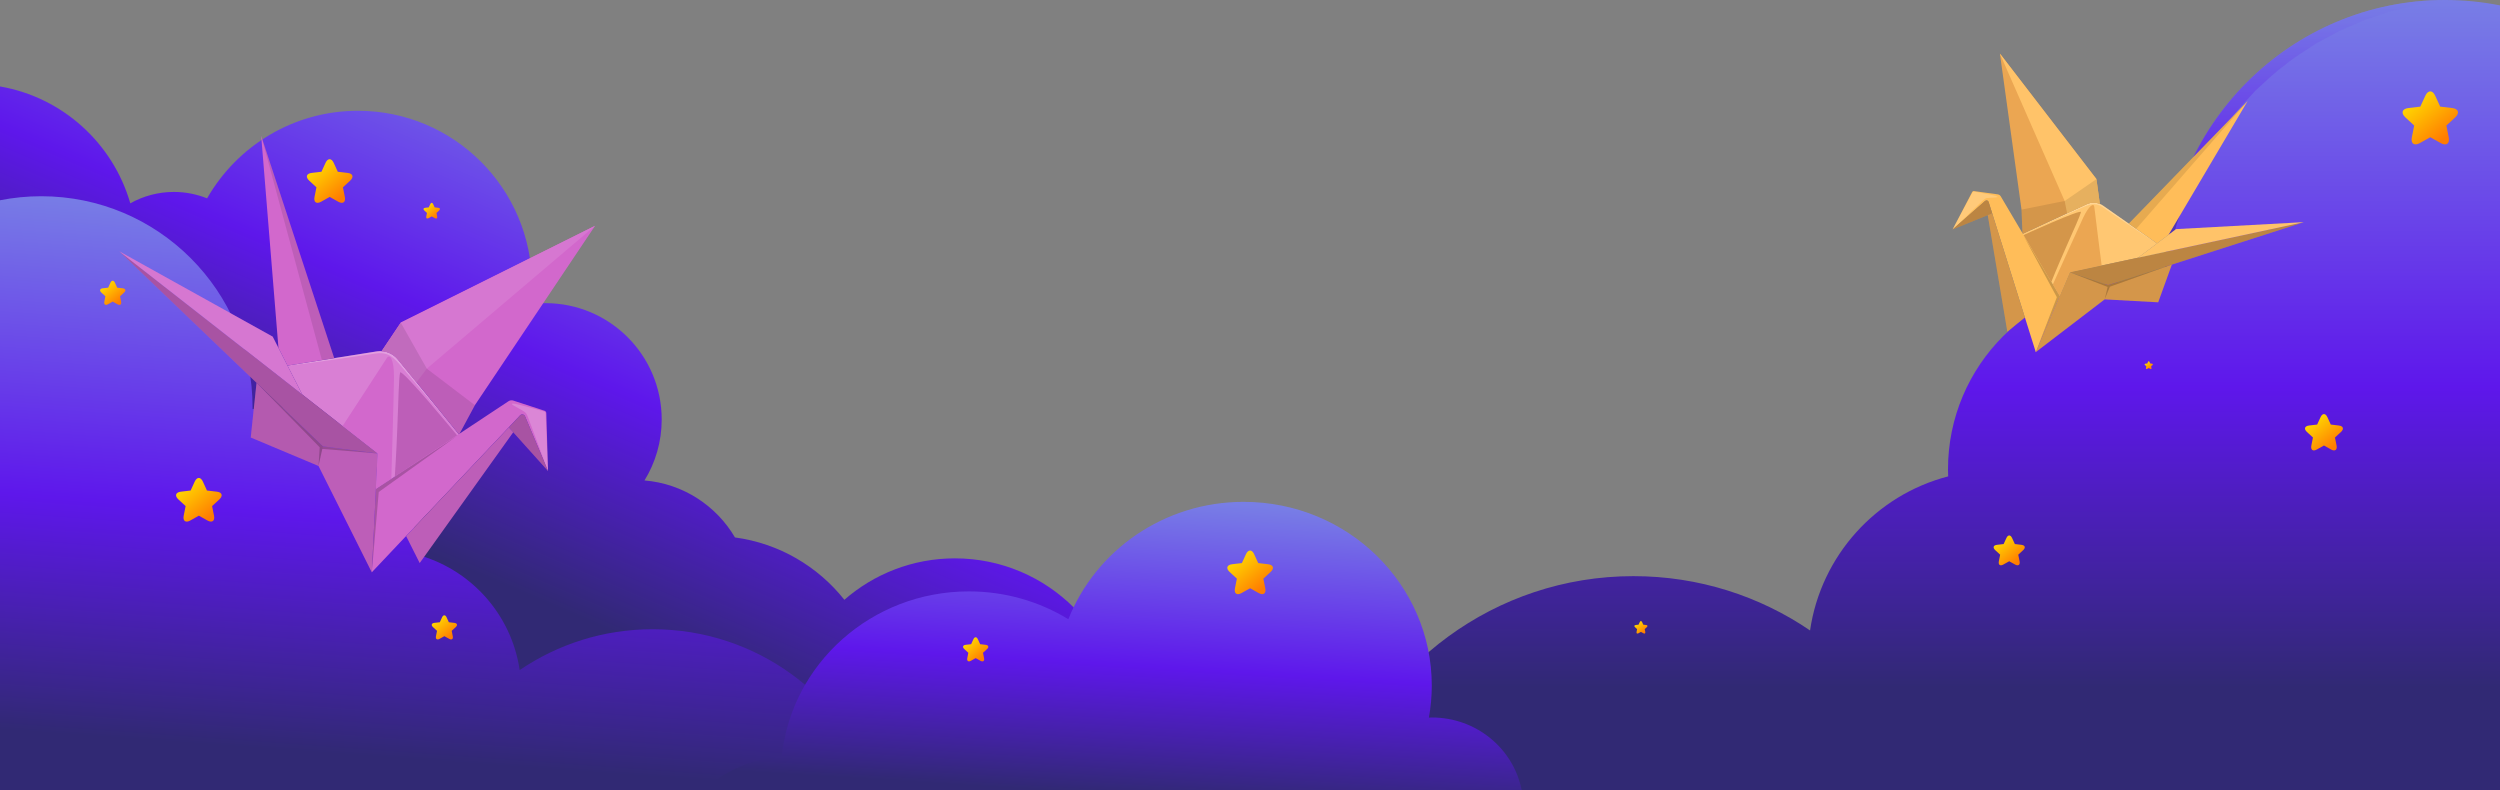 <?xml version="1.0" encoding="UTF-8"?>
<svg xmlns="http://www.w3.org/2000/svg" xmlns:xlink="http://www.w3.org/1999/xlink" viewBox="0 0 807.96 255.36">
  <rect x="0" y="0" width="807.96" height="255.36" fill="#808080" stroke="none"/>
  <defs>
    <style>
      .cls-1 {
        fill: url(#linear-gradient-2);
      }

      .cls-2 {
        fill: #ffbd59;
      }

      .cls-3 {
        fill: #d268cc;
      }

      .cls-4 {
        fill: url(#Degradado_sin_nombre_127-4);
        mix-blend-mode: overlay;
        opacity: .5;
      }

      .cls-5 {
        fill: url(#linear-gradient-6);
      }

      .cls-6 {
        isolation: isolate;
      }

      .cls-7, .cls-8 {
        opacity: .2;
      }

      .cls-9, .cls-10 {
        opacity: .1;
      }

      .cls-9, .cls-11, .cls-8, .cls-12 {
        fill: #fff;
      }

      .cls-13 {
        opacity: .05;
      }

      .cls-14 {
        fill: url(#linear-gradient-11);
      }

      .cls-15 {
        fill: url(#linear-gradient-10);
      }

      .cls-16 {
        fill: url(#Degradado_sin_nombre_127-5);
      }

      .cls-17 {
        fill: url(#Degradado_sin_nombre_127-2);
      }

      .cls-18 {
        fill: #eba652;
      }

      .cls-19 {
        fill: url(#Degradado_sin_nombre_127-3);
      }

      .cls-20 {
        fill: url(#linear-gradient-5);
      }

      .cls-11 {
        opacity: .25;
      }

      .cls-12 {
        opacity: .15;
      }

      .cls-21 {
        fill: url(#linear-gradient-7);
      }

      .cls-22 {
        fill: url(#linear-gradient-9);
      }

      .cls-23 {
        fill: url(#linear-gradient-3);
      }

      .cls-24 {
        fill: url(#linear-gradient);
      }

      .cls-25 {
        fill: url(#linear-gradient-4);
      }

      .cls-26 {
        fill: url(#linear-gradient-8);
      }

      .cls-27 {
        fill: url(#Degradado_sin_nombre_127);
      }

      .cls-28 {
        fill: url(#linear-gradient-12);
      }
    </style>
    <linearGradient id="Degradado_sin_nombre_127" data-name="Degradado sin nombre 127" x1="2880.43" y1="34.74" x2="2955.51" y2="210.08" gradientTransform="translate(3104.39) rotate(-180) scale(1 -1)" gradientUnits="userSpaceOnUse">
      <stop offset="0" stop-color="#787ee6"/>
      <stop offset=".49" stop-color="#5e17eb"/>
      <stop offset=".87" stop-color="#312974"/>
    </linearGradient>
    <linearGradient id="Degradado_sin_nombre_127-2" data-name="Degradado sin nombre 127" x1="2956.23" y1="71.51" x2="2970.77" y2="271.59" xlink:href="#Degradado_sin_nombre_127"/>
    <linearGradient id="Degradado_sin_nombre_127-3" data-name="Degradado sin nombre 127" x1="619.79" y1="0" x2="619.79" y2="255.36" gradientTransform="matrix(1, 0, 0, 1, 0, 0)" xlink:href="#Degradado_sin_nombre_127"/>
    <linearGradient id="Degradado_sin_nombre_127-4" data-name="Degradado sin nombre 127" x1="744.94" y1="0" x2="744.94" y2="90.84" gradientTransform="matrix(1, 0, 0, 1, 0, 0)" xlink:href="#Degradado_sin_nombre_127"/>
    <linearGradient id="Degradado_sin_nombre_127-5" data-name="Degradado sin nombre 127" x1="-1530.22" y1="160.91" x2="-1523.42" y2="270.96" gradientTransform="translate(-1164.82) rotate(-180) scale(1 -1)" xlink:href="#Degradado_sin_nombre_127"/>
    <linearGradient id="linear-gradient" x1="528.62" y1="200.89" x2="531.41" y2="204.32" gradientUnits="userSpaceOnUse">
      <stop offset="0" stop-color="#ffe601"/>
      <stop offset="1" stop-color="#ff7c01"/>
    </linearGradient>
    <linearGradient id="linear-gradient-2" x1="140.32" y1="199.18" x2="145.7" y2="205.78" xlink:href="#linear-gradient"/>
    <linearGradient id="linear-gradient-3" x1="33.14" y1="91.05" x2="38.52" y2="97.65" xlink:href="#linear-gradient"/>
    <linearGradient id="linear-gradient-4" x1="312.02" y1="206.27" x2="317.4" y2="212.87" xlink:href="#linear-gradient"/>
    <linearGradient id="linear-gradient-5" x1="778.21" y1="30.26" x2="790.03" y2="44.76" xlink:href="#linear-gradient"/>
    <linearGradient id="linear-gradient-6" x1="137.4" y1="65.77" x2="140.89" y2="70.06" xlink:href="#linear-gradient"/>
    <linearGradient id="linear-gradient-7" x1="693.37" y1="116.85" x2="695.12" y2="119" xlink:href="#linear-gradient"/>
    <linearGradient id="linear-gradient-8" x1="58.32" y1="155.07" x2="68.04" y2="167" xlink:href="#linear-gradient"/>
    <linearGradient id="linear-gradient-9" x1="398.07" y1="178.53" x2="407.79" y2="190.46" xlink:href="#linear-gradient"/>
    <linearGradient id="linear-gradient-10" x1="746.13" y1="134.33" x2="754.23" y2="144.27" xlink:href="#linear-gradient"/>
    <linearGradient id="linear-gradient-11" x1="100.6" y1="52.05" x2="110.32" y2="63.98" xlink:href="#linear-gradient"/>
    <linearGradient id="linear-gradient-12" x1="645.29" y1="173.46" x2="651.95" y2="181.62" xlink:href="#linear-gradient"/>
  </defs>
  <g class="cls-6">
    <g id="Capa_2" data-name="Capa 2">
      <g id="Capa_18" data-name="Capa 18">
        <g>
          <path class="cls-27" d="M0,239.73V27.94c20.21,3.48,36.52,18.35,42.11,37.77,4.17-2.34,8.98-3.68,14.1-3.68,3.79,0,7.4,.75,10.72,2.07,9.69-16.91,27.9-28.3,48.77-28.3,31.04,0,56.21,25.18,56.21,56.25,0,2.1-.12,4.17-.35,6.22,1.54-.19,3.11-.3,4.71-.3,20.75,0,37.58,16.83,37.58,37.61,0,7.22-2.04,13.96-5.56,19.69,12.48,1.04,23.22,8.17,29.24,18.42,14.28,1.92,26.81,9.38,35.35,20.15,9.56-8.33,22.05-13.39,35.72-13.39,30.08,0,54.46,24.4,54.46,54.5v4.77H0Z"/>
          <path class="cls-17" d="M0,255.36V64.72c4.3-.85,8.75-1.3,13.31-1.3,37.73,0,68.32,30.57,68.32,68.28,0,.18-.01,.35-.01,.53,2.27-.35,4.6-.53,6.97-.53,25.29,0,45.78,20.48,45.78,45.75,0,.57-.02,1.13-.04,1.69,17.53,4.53,30.96,19.23,33.62,37.42,12.26-8.33,27.05-13.2,42.99-13.2,33.7,0,62.29,21.77,72.52,51.99H0Z"/>
          <g>
            <path class="cls-19" d="M807.96,255.36V1.74c-5.72-1.13-11.62-1.74-17.67-1.74-50.1,0-90.71,40.67-90.71,90.84,0,.23,.02,.47,.02,.7-3.02-.46-6.11-.7-9.25-.7-33.57,0-60.79,27.25-60.79,60.87,0,.75,.03,1.5,.06,2.25-23.27,6.02-41.1,25.58-44.64,49.79-16.27-11.08-35.92-17.55-57.08-17.55-44.74,0-82.71,28.96-96.29,69.17h376.35Z"/>
            <path class="cls-4" d="M781.02,1.59c-1.13,.32-2.35,.6-3.64,.93-1.29,.32-2.65,.66-4.1,1.02-1.44,.32-2.92,.94-4.47,1.42-1.54,.52-3.15,1.06-4.81,1.62-1.6,.73-3.28,1.41-4.98,2.15-.85,.36-1.71,.73-2.59,1.1-.86,.4-1.68,.91-2.54,1.36-1.7,.95-3.46,1.85-5.23,2.79-3.32,2.28-6.95,4.29-10.17,7.02-3.43,2.45-6.45,5.48-9.61,8.34-2.85,3.17-5.88,6.2-8.32,9.63-2.72,3.23-4.74,6.86-7.01,10.19-.95,1.77-1.84,3.54-2.79,5.23-.46,.86-.96,1.69-1.36,2.55-.37,.87-.74,1.74-1.1,2.59-.74,1.71-1.45,3.37-2.14,4.98-.56,1.67-1.1,3.27-1.62,4.82-.48,1.56-1.1,3.03-1.42,4.48-.36,1.46-.7,2.84-1.02,4.13-.33,1.3-.61,2.53-.92,3.66-.19,1.15-.36,2.21-.51,3.16-.62,3.83-1.07,6.07-1.07,6.07,0-50.17,40.61-90.84,90.71-90.84,0,0-2.21,.45-6.07,1.07-.97,.16-2.04,.33-3.2,.52Z"/>
          </g>
          <path class="cls-16" d="M227.35,255.36c6.74-6.14,15.54-10.16,25.3-10.88,3.11-29.96,29-53.35,60.47-53.35,11.81,0,22.82,3.3,32.15,9,8.81-22.2,30.85-37.94,56.67-37.94,33.57,0,60.79,26.6,60.79,59.42,0,3.52-.33,6.97-.93,10.32,.31,0,.62-.05,.93-.05,14.43,0,26.43,10.11,29.05,23.47H227.35Z"/>
          <path class="cls-24" d="M531.99,201.99l-.91-.11-.38-.83c-.21-.45-.55-.45-.76,0l-.38,.83-.91,.11c-.5,.06-.6,.38-.23,.72l.67,.62-.18,.89c-.1,.49,.18,.69,.62,.45h0s.79-.45,.79-.45l.79,.44h0c.44,.25,.71,.04,.62-.45l-.18-.89,.67-.62c.37-.34,.26-.66-.23-.72Z"/>
          <path class="cls-1" d="M146.8,201.3l-1.74-.2-.73-1.59c-.4-.87-1.06-.87-1.46,0l-.73,1.59-1.74,.2c-.95,.11-1.16,.74-.45,1.39l1.29,1.19-.34,1.72c-.19,.94,.34,1.33,1.18,.86h0s1.53-.86,1.53-.86l1.53,.86s0,0,0,0c.84,.47,1.37,.08,1.18-.86l-.34-1.72,1.29-1.19c.71-.65,.5-1.28-.45-1.39Z"/>
          <path class="cls-23" d="M39.62,93.17l-1.74-.2-.73-1.59c-.4-.87-1.06-.87-1.46,0l-.73,1.59-1.74,.2c-.96,.11-1.16,.74-.45,1.39l1.29,1.19-.34,1.72c-.19,.94,.34,1.33,1.18,.86h0s1.53-.86,1.53-.86l1.53,.86s0,0,0,0c.84,.47,1.37,.08,1.18-.86l-.34-1.72,1.29-1.19c.71-.65,.5-1.28-.45-1.39Z"/>
          <path class="cls-25" d="M318.51,208.39l-1.74-.2-.73-1.59c-.4-.87-1.06-.87-1.46,0l-.73,1.59-1.74,.2c-.95,.11-1.16,.74-.45,1.39l1.29,1.19-.34,1.72c-.19,.94,.34,1.33,1.18,.86h0s1.53-.86,1.53-.86l1.53,.86s0,0,0,0c.84,.47,1.37,.09,1.18-.86l-.34-1.72,1.29-1.19c.71-.65,.5-1.28-.45-1.39Z"/>
          <path class="cls-20" d="M792.46,34.91l-3.82-.45-1.61-3.5c-.88-1.91-2.32-1.91-3.21,0l-1.61,3.5-3.82,.45c-2.1,.25-2.54,1.62-.99,3.05l2.83,2.61-.75,3.77c-.42,2.07,.75,2.92,2.6,1.89h0s3.35-1.88,3.35-1.88l3.35,1.88s0,0,0,0c1.84,1.04,3.01,.19,2.6-1.89l-.75-3.77,2.83-2.61c1.55-1.43,1.11-2.81-.99-3.05Z"/>
          <path class="cls-5" d="M141.61,67.15l-1.13-.13-.48-1.04c-.26-.57-.69-.57-.95,0l-.48,1.04-1.13,.13c-.62,.07-.75,.48-.29,.9l.84,.77-.22,1.12c-.12,.61,.22,.86,.77,.56h0l.99-.56,.99,.56h0c.55,.31,.89,.06,.77-.56l-.22-1.12,.84-.77c.46-.42,.33-.83-.29-.9Z"/>
          <path class="cls-21" d="M695.49,117.54l-.57-.07-.24-.52c-.13-.28-.35-.28-.48,0l-.24,.52-.57,.07c-.31,.04-.38,.24-.15,.45l.42,.39-.11,.56c-.06,.31,.11,.43,.39,.28h0l.5-.28,.5,.28h0c.27,.15,.45,.03,.39-.28l-.11-.56,.42-.39c.23-.21,.16-.42-.15-.45Z"/>
          <path class="cls-26" d="M70.04,158.9l-3.15-.37-1.32-2.88c-.73-1.58-1.91-1.58-2.64,0l-1.32,2.88-3.14,.37c-1.73,.2-2.09,1.33-.81,2.51l2.33,2.15-.62,3.1c-.34,1.71,.62,2.41,2.14,1.55h0s2.76-1.55,2.76-1.55l2.76,1.55s0,0,0,0c1.52,.85,2.48,.15,2.14-1.55l-.62-3.1,2.33-2.15c1.28-1.18,.91-2.31-.81-2.51Z"/>
          <path class="cls-22" d="M409.79,182.35l-3.15-.37-1.32-2.88c-.73-1.58-1.91-1.58-2.64,0l-1.32,2.88-3.14,.37c-1.73,.2-2.09,1.33-.81,2.51l2.33,2.15-.62,3.1c-.34,1.71,.62,2.41,2.14,1.55h0s2.76-1.55,2.76-1.55l2.76,1.55s0,0,0,0c1.52,.85,2.48,.15,2.14-1.55l-.62-3.1,2.33-2.15c1.28-1.18,.91-2.31-.81-2.51Z"/>
          <path class="cls-15" d="M755.89,137.52l-2.62-.31-1.1-2.4c-.61-1.31-1.59-1.31-2.2,0l-1.1,2.4-2.62,.31c-1.44,.17-1.74,1.11-.68,2.09l1.94,1.79-.52,2.58c-.28,1.42,.52,2,1.78,1.29h0s2.3-1.29,2.3-1.29l2.29,1.29s0,0,0,0c1.26,.71,2.07,.13,1.78-1.29l-.52-2.58,1.94-1.79c1.06-.98,.76-1.92-.68-2.09Z"/>
          <path class="cls-14" d="M112.32,55.88l-3.15-.37-1.32-2.88c-.73-1.58-1.91-1.58-2.64,0l-1.32,2.88-3.14,.37c-1.73,.2-2.09,1.33-.81,2.51l2.33,2.15-.62,3.1c-.34,1.71,.62,2.41,2.14,1.55h0s2.76-1.55,2.76-1.55l2.76,1.55s0,0,0,0c1.52,.85,2.48,.15,2.14-1.55l-.62-3.1,2.33-2.15c1.28-1.18,.91-2.31-.81-2.51Z"/>
          <path class="cls-28" d="M653.32,176.08l-2.15-.25-.91-1.97c-.5-1.08-1.31-1.08-1.81,0l-.91,1.97-2.15,.25c-1.18,.14-1.43,.91-.56,1.72l1.59,1.47-.42,2.12c-.23,1.17,.42,1.65,1.46,1.06h0s1.89-1.06,1.89-1.06l1.89,1.06s0,0,0,0c1.04,.58,1.7,.1,1.46-1.06l-.43-2.12,1.59-1.47c.88-.81,.62-1.58-.56-1.72Z"/>
          <g id="Origami_Crane" data-name="Origami Crane">
            <g id="Origami_Crane-2" data-name="Origami Crane">
              <g>
                <path class="cls-3" d="M92.91,118.15l28.9-4.59c2.54-.4,5.1,.58,6.73,2.57l19.83,24.32-26.89,17.62,.56-11.5-24.35-19.06-4.78-9.36Z"/>
                <path class="cls-12" d="M92.91,118.15l28.9-4.59c2.54-.4,5.1,.58,6.73,2.57l19.83,24.32-26.89,17.62,.56-11.5-24.35-19.06-4.78-9.36Z"/>
                <path class="cls-11" d="M148.37,140.45l-19.83-24.32c-1.63-1.99-4.19-2.97-6.73-2.57l-28.9,4.59c8.16-.8,25.17-3.41,28.45-3.9,3.28-.49,5.11,.47,7.54,3.23,2.43,2.76,19.46,22.97,19.46,22.97Z"/>
                <g>
                  <path class="cls-3" d="M127.59,154.06s.49-6.89,.83-16.12c.34-9.23,.52-15.88,.88-17.52,.36-1.64,18.52,20.38,18.52,20.38l-20.23,13.25Z"/>
                  <path class="cls-10" d="M127.59,154.06s.49-6.89,.83-16.12c.34-9.23,.52-15.88,.88-17.52,.36-1.64,18.52,20.38,18.52,20.38l-20.23,13.25Z"/>
                </g>
                <path class="cls-3" d="M126.47,154.8s.8-26.7,.86-32.72c.06-6.01-1.38-7.89-2.34-6.33-.96,1.56-14.28,21.94-14.28,21.94l11.34,8.87-.56,11.5,4.99-3.27Z"/>
              </g>
              <g>
                <path class="cls-3" d="M123.34,113.49c2,.11,3.9,1.05,5.2,2.64l19.83,24.31,5.11-9.5,38.85-57.98-62.8,31.3-6.18,9.22Z"/>
                <path class="cls-3" d="M123.34,113.49c2,.11,3.9,1.05,5.2,2.64l6.06,7.43,3.34-4.42,54.38-46.17-62.8,31.3-6.18,9.22Z"/>
                <path class="cls-9" d="M123.34,113.49c2,.11,3.9,1.05,5.2,2.64l6.06,7.43,3.34-4.42,54.38-46.17-62.8,31.3-6.18,9.22Z"/>
                <path class="cls-10" d="M123.34,113.49l6.18-9.22,8.42,14.87,15.53,11.81-5.11,9.5-19.83-24.31c-1.3-1.59-3.19-2.53-5.2-2.64Z"/>
              </g>
              <g>
                <polygon class="cls-3" points="89.99 112.43 84.41 43.9 108.01 115.75 92.91 118.15 89.99 112.43"/>
                <polygon class="cls-10" points="104.03 116.38 84.41 43.9 108.01 115.75 104.03 116.38"/>
              </g>
              <g>
                <g>
                  <polygon class="cls-3" points="38.55 81.23 104.35 144.25 122.04 146.56 38.55 81.23"/>
                  <polygon class="cls-7" points="38.55 81.23 104.35 144.25 122.04 146.56 38.55 81.23"/>
                  <polygon class="cls-3" points="38.55 81.23 88.13 108.79 97.69 127.51 38.55 81.23"/>
                  <polygon class="cls-9" points="38.55 81.23 88.13 108.79 97.69 127.51 38.55 81.23"/>
                </g>
                <g>
                  <polygon class="cls-3" points="120.17 184.98 102.94 150.59 81.04 141.39 82.91 123.71 104.35 144.25 122.04 146.56 120.17 184.98"/>
                  <polygon class="cls-10" points="120.17 184.98 102.94 150.59 81.04 141.39 82.91 123.71 104.35 144.25 122.04 146.56 120.17 184.98"/>
                  <polygon class="cls-13" points="102.94 150.59 104.35 144.25 82.91 123.71 81.04 141.39 102.94 150.59"/>
                  <polygon class="cls-7" points="122.04 146.56 104.17 145.08 102.94 150.59 103.32 144.56 82.91 123.71 104.35 144.25 122.04 146.56"/>
                </g>
              </g>
              <g>
                <path class="cls-3" d="M165.92,129.47l10.06,3.28c.34,.11,.57,.42,.58,.78l.55,18.68-7.44-17.69c-.27-.64-1.11-.79-1.59-.29l-47.92,50.73,1.31-26.91,42.87-28.38c.46-.31,1.04-.39,1.57-.21Z"/>
                <polygon class="cls-7" points="147.81 140.81 122.41 159 120.17 184.98 121.48 158.06 147.81 140.81"/>
                <path class="cls-3" d="M169.68,134.53l7.44,17.69-12.67-14.11,3.65-3.86c.48-.51,1.32-.35,1.59,.29Z"/>
                <path class="cls-7" d="M169.68,134.53l7.44,17.69-12.67-14.11,3.65-3.86c.48-.51,1.32-.35,1.59,.29Z"/>
                <polygon class="cls-3" points="135.64 181.96 165.87 139.69 164.45 138.11 131.26 173.24 135.64 181.96"/>
                <polygon class="cls-10" points="135.64 181.96 165.87 139.69 164.45 138.11 131.26 173.24 135.64 181.96"/>
                <path class="cls-8" d="M176.34,133.89c-.04-.7-.2-.83-.69-.97-1.65-.48-5.39-1.49-7.78-2.1-2.42-.62-3.13-.46-1.61,.39,1.53,.86,2.53,1.37,3.24,1.86,.62,.42,.84,1.01,1.2,1.93,1.4,3.61,6.41,17.23,6.41,17.23,0,0-.73-17.62-.77-18.33Z"/>
              </g>
            </g>
          </g>
          <g>
            <path class="cls-2" d="M697.13,78.67l-17.49-12.23c-1.54-1.07-3.53-1.25-5.23-.46l-20.76,9.62,12.01,20.13,3.3-7.72,22.05-4.73,6.12-4.61Z"/>
            <path class="cls-12" d="M697.13,78.67l-17.49-12.23c-1.54-1.07-3.53-1.25-5.23-.46l-20.76,9.62,12.01,20.13,3.3-7.72,22.05-4.73,6.12-4.61Z"/>
            <path class="cls-11" d="M653.64,75.6l20.76-9.62c1.7-.79,3.69-.61,5.23,.46l17.49,12.23c-5.09-3.13-15.42-10.26-17.42-11.63-2-1.37-3.51-1.32-5.98-.28-2.47,1.04-20.09,8.85-20.09,8.85Z"/>
            <path class="cls-18" d="M662.92,91.16s1.88-4.67,4.6-10.83c2.72-6.16,4.73-10.58,5.01-11.77,.29-1.19-18.65,7.46-18.65,7.46l9.04,15.14Z"/>
            <path class="cls-10" d="M662.92,91.16s1.88-4.67,4.6-10.83c2.72-6.16,4.73-10.58,5.01-11.77,.29-1.19-18.65,7.46-18.65,7.46l9.04,15.14Z"/>
            <path class="cls-18" d="M663.42,92s8-17.77,9.87-21.73c1.88-3.96,3.42-4.73,3.56-3.4,.13,1.33,2.37,18.95,2.37,18.95l-10.26,2.2-3.3,7.72-2.23-3.73Z"/>
            <path class="cls-18" d="M678.65,65.9c-1.35-.57-2.89-.55-4.25,.08l-20.76,9.62-.32-7.86-6.98-50.42,31.2,40.56,1.11,8.02Z"/>
            <path class="cls-2" d="M678.65,65.9c-1.35-.57-2.89-.55-4.25,.08l-6.35,2.94-.78-3.97-20.94-47.63,31.2,40.56,1.11,8.02Z"/>
            <path class="cls-9" d="M678.65,65.9c-1.35-.57-2.89-.55-4.25,.08l-6.35,2.94-.78-3.97-20.94-47.63,31.2,40.56,1.11,8.02Z"/>
            <path class="cls-10" d="M678.65,65.9l-1.11-8.02-10.26,7.07-13.95,2.79,.32,7.86,20.76-9.62c1.36-.63,2.9-.64,4.25-.08Z"/>
            <polygon class="cls-2" points="700.86 75.85 726.38 32.68 687.98 72.28 697.13 78.67 700.86 75.85"/>
            <polygon class="cls-10" points="690.39 73.96 726.38 32.68 687.98 72.28 690.39 73.96"/>
            <polygon class="cls-18" points="744.55 71.8 681.29 92.14 668.95 88.01 744.55 71.8"/>
            <polygon class="cls-7" points="744.55 71.8 681.29 92.14 668.95 88.01 744.55 71.8"/>
            <polygon class="cls-2" points="744.55 71.8 703.25 74.05 691 83.28 744.55 71.8"/>
            <polygon class="cls-9" points="744.55 71.8 703.25 74.05 691 83.28 744.55 71.8"/>
            <polygon class="cls-18" points="657.92 113.8 680.2 96.75 697.49 97.7 701.91 85.51 681.29 92.14 668.95 88.01 657.92 113.8"/>
            <polygon class="cls-10" points="657.92 113.8 680.2 96.75 697.49 97.7 701.91 85.51 681.29 92.14 668.95 88.01 657.92 113.8"/>
            <polygon class="cls-7" points="668.95 88.01 681.15 92.74 680.2 96.75 681.87 92.67 701.91 85.51 681.29 92.14 668.95 88.01"/>
            <path class="cls-2" d="M645.63,62.81l-7.64-1.05c-.26-.04-.51,.09-.63,.33l-6.32,12.08,10.52-9.23c.38-.33,.98-.17,1.13,.32l15.25,48.56,7.73-18.07-19.06-32.29c-.21-.35-.56-.59-.96-.64Z"/>
            <polygon class="cls-7" points="653.89 76.02 664.74 96.05 657.92 113.8 665.65 95.73 653.89 76.02"/>
            <path class="cls-18" d="M641.55,64.93l-10.52,9.23,12.81-5.21-1.16-3.69c-.15-.48-.75-.65-1.13-.32Z"/>
            <path class="cls-7" d="M641.55,64.93l-10.52,9.23,12.81-5.21-1.16-3.69c-.15-.48-.75-.65-1.13-.32Z"/>
            <polygon class="cls-18" points="648.74 107.19 642.4 69.53 643.84 68.94 654.4 102.57 648.74 107.19"/>
            <polygon class="cls-10" points="648.74 107.19 642.4 69.53 643.84 68.94 654.4 102.57 648.74 107.19"/>
            <path class="cls-8" d="M637.38,62.38c.25-.45,.4-.48,.77-.42,1.24,.21,4.01,.74,5.78,1.1,1.79,.37,2.2,.7,.93,.77-1.27,.07-2.1,.09-2.72,.18-.54,.08-.87,.39-1.4,.88-2.07,1.92-9.7,9.25-9.7,9.25,0,0,6.1-11.32,6.35-11.77Z"/>
          </g>
        </g>
      </g>
    </g>
  </g>
</svg>